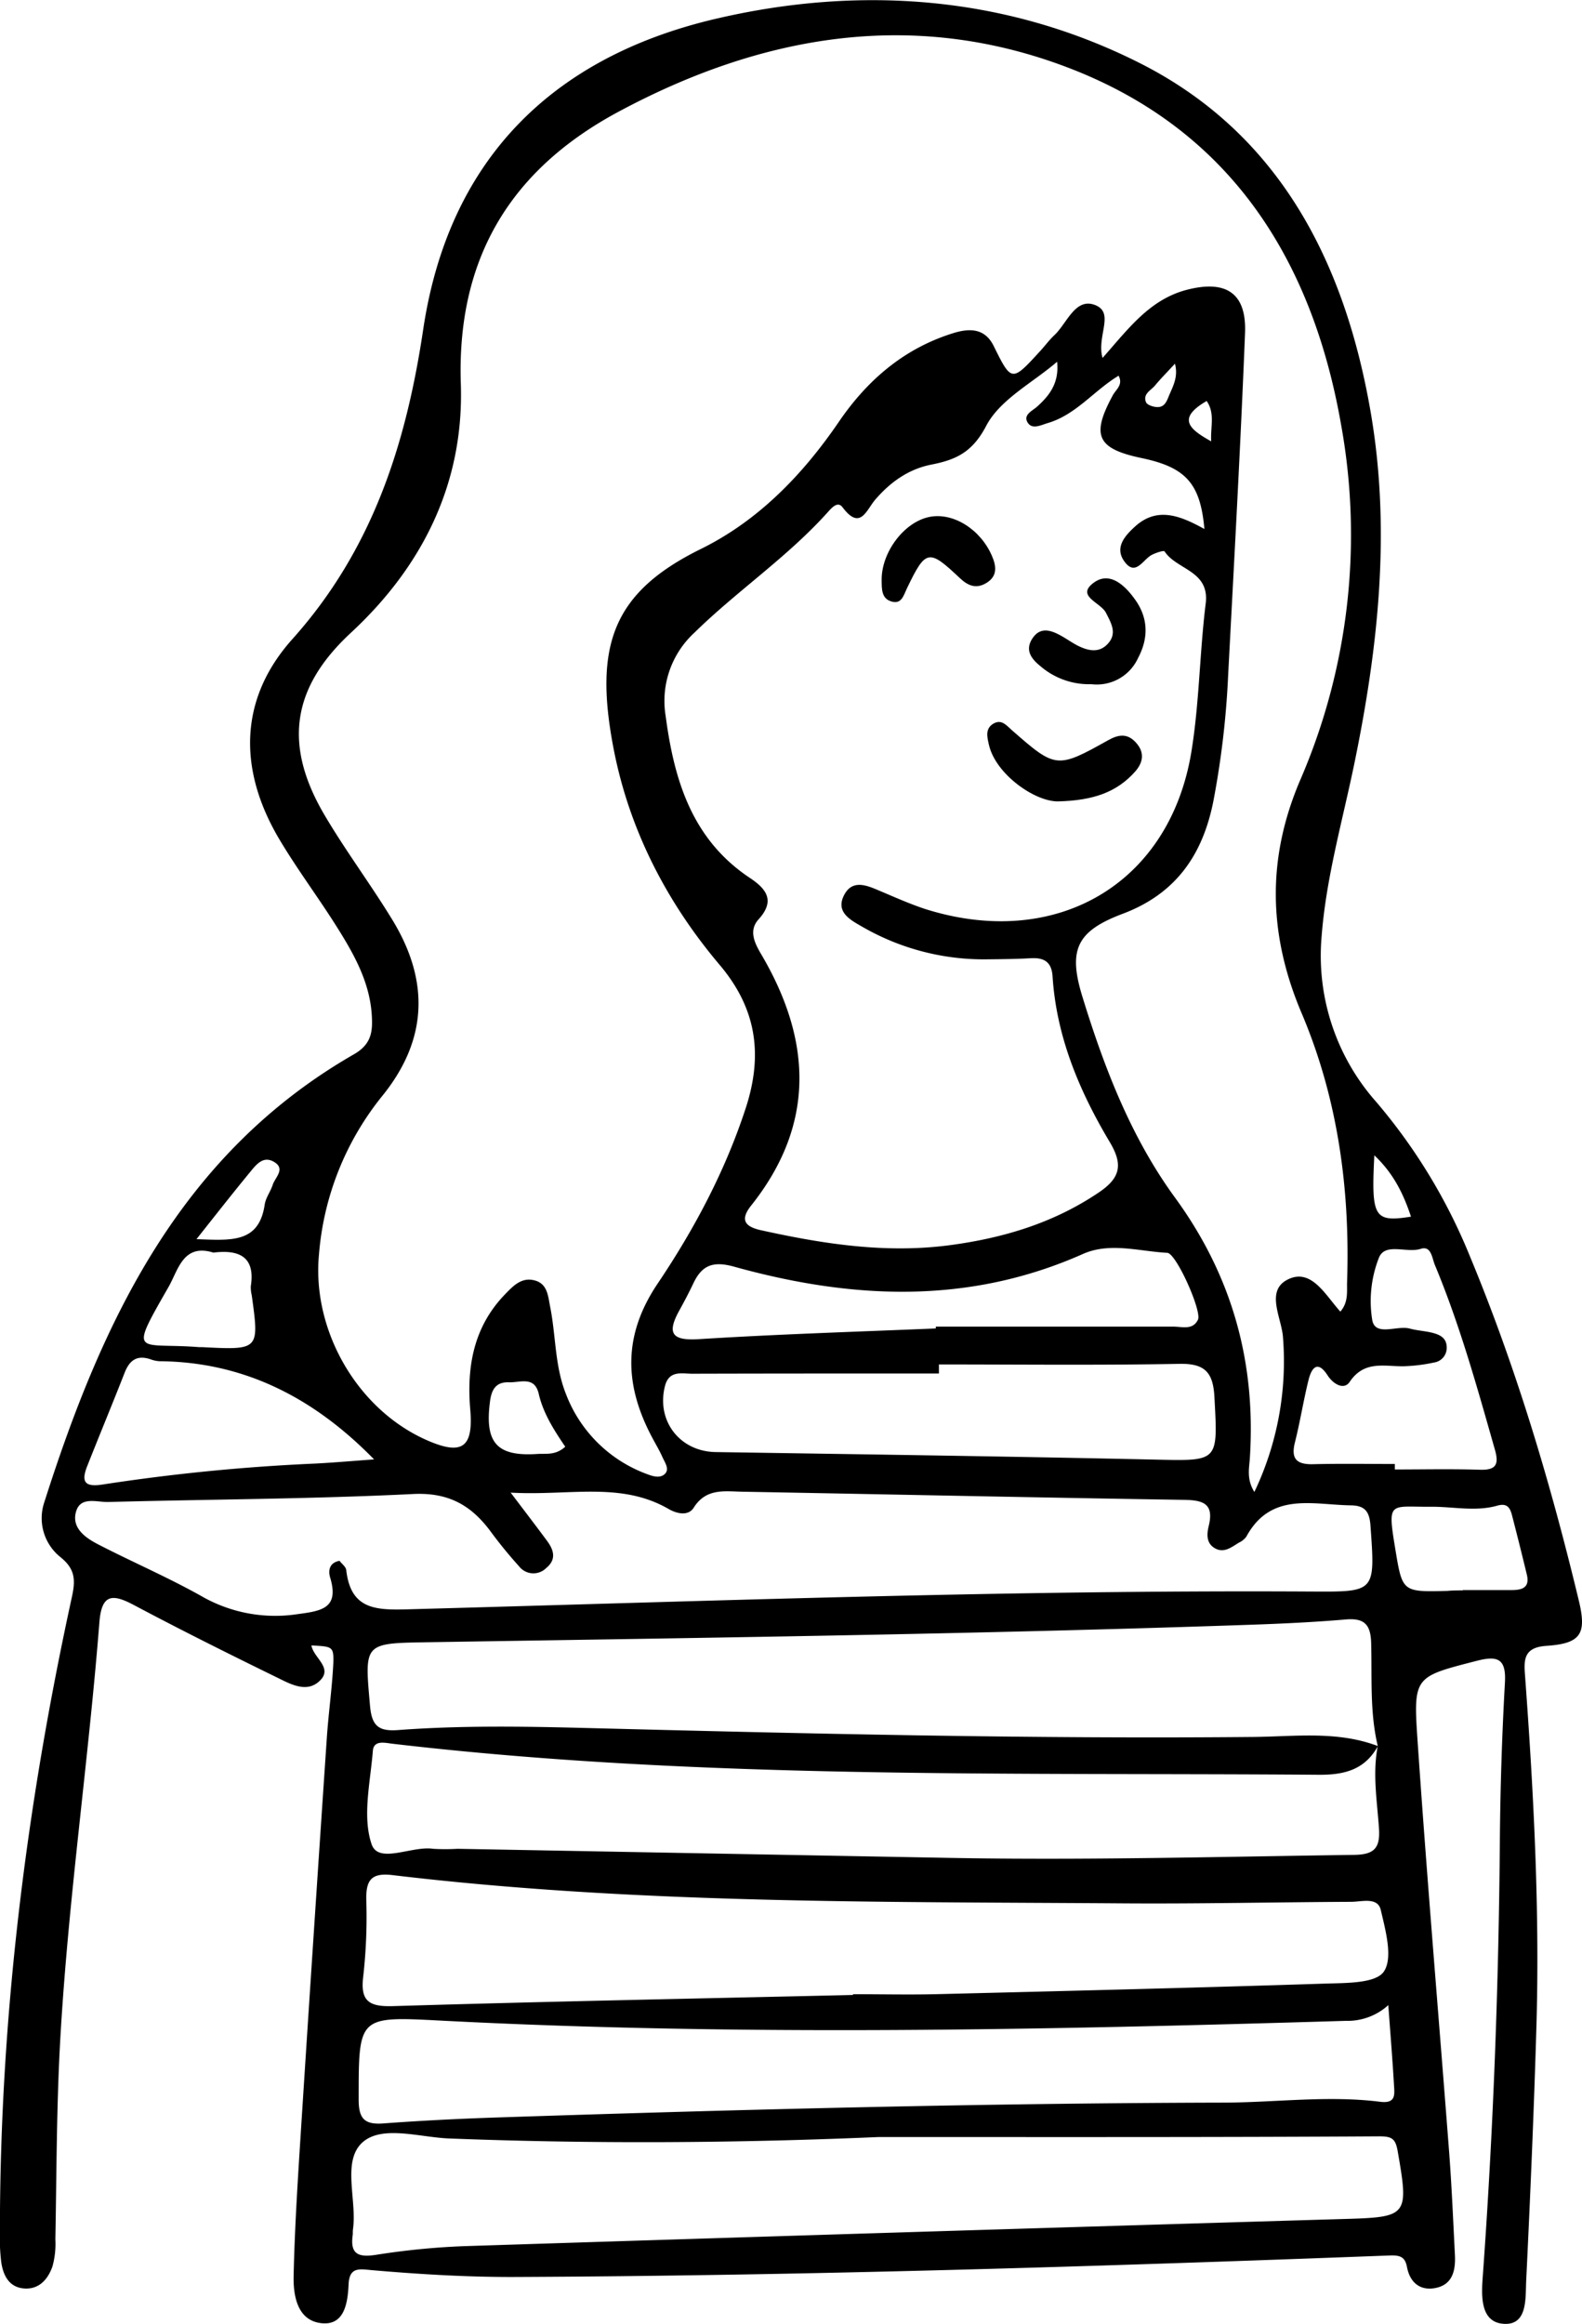 <svg xmlns="http://www.w3.org/2000/svg" viewBox="0 0 349.2 512.89"><title>ottaviacapozzi</title><g id="Livello_2" data-name="Livello 2"><g id="Livello_1-2" data-name="Livello 1"><g id="_3SNBlG.tif" data-name="3SNBlG.tif"><path d="M68.74,363.15c.45,2.69,4.67,4.86,2,7.64-2.82,2.95-6.42,1-9.35-.45-10.69-5.22-21.33-10.53-31.84-16.11-4.75-2.52-7.11-2.46-7.61,3.79-2.41,30.63-6.86,61.05-8.62,91.76-.85,14.82-.82,29.61-1.1,44.42a18.67,18.67,0,0,1-.64,6c-1,2.85-3,5.22-6.49,4.84-3.17-.36-4.38-2.94-4.81-5.73a44.18,44.18,0,0,1-.3-6.72c0-47.35,5.81-94,15.91-140.23.81-3.73.66-6.09-2.48-8.65a11,11,0,0,1-3.61-12.23c12.71-39.88,29.92-76.73,68.31-98.79,3.32-1.91,4.11-4.21,4-7.59-.17-7.78-3.8-14.24-7.75-20.52-4.06-6.46-8.66-12.59-12.57-19.13-9.2-15.35-9.19-31.07,2.75-44.4,17.63-19.69,25.08-42.9,28.87-68.31,5.57-37.35,28.33-60,64.24-68.51,32.06-7.57,64.4-5.2,93.91,9.68,31,15.63,45.42,44.24,51.06,77.45,4.38,25.83,1.61,51.47-3.64,77-2.62,12.75-6.27,25.32-7.26,38.36a48.64,48.64,0,0,0,12.11,36.53A124.6,124.6,0,0,1,324.35,277c10.29,24.72,17.91,50.3,24.16,76.3,1.76,7.33.43,9.43-7.19,9.94-5.24.35-4.93,3.37-4.67,6.88,1.89,25.77,3.25,51.56,2.48,77.41-.55,18.63-1.35,37.25-2.25,55.87-.18,3.81.34,9.77-4.9,9.47s-5-6.12-4.69-10.35c2.32-32,3.52-64.09,3.78-96.2q.14-17.5,1.12-35c.3-5.32-1.68-5.95-6.24-4.77-13.56,3.49-14,3.41-13.09,17,2.07,30.42,4.66,60.82,7,91.23.58,7.61.9,15.24,1.29,22.87.17,3.37-.47,6.59-4.34,7.32-3.36.63-5.58-1.21-6.24-4.63-.41-2.17-1.43-2.64-3.73-2.56-64.59,2.44-129.2,4.48-193.85,4.75-10.34,0-20.63-.62-30.92-1.51-2.62-.23-4.94-.8-5.12,3.09-.19,4.14-.9,9.26-6.13,8.6s-6.14-6.12-6-10.68c.22-9.64.81-19.29,1.42-28.92q2.86-44.7,5.89-89.38c.37-5.59,1.18-11.16,1.45-16.75C73.67,363.4,73.39,363.38,68.74,363.15Zm235.41,22.21c-2.85,5.16-7.29,6.37-13,6.33-68.21-.52-136.49,1.1-204.45-6.84-1.73-.2-4.2-.89-4.4,1.57-.55,6.92-2.36,14.47-.27,20.61,1.52,4.44,8.86.3,13.56,1a46,46,0,0,0,5.38,0l108.39,2c29.86.56,59.7-.25,89.55-.66,4.5-.06,5.78-1.55,5.47-5.94-.42-6-1.44-12.05-.26-18.09-1.79-7.49-1.25-15.15-1.46-22.74-.11-4.15-1.58-5.54-5.66-5.18-6.93.59-13.88.92-20.83,1.16-60.77,2.1-121.57,2.89-182.36,3.87-13.57.22-13.35.32-12.13,14.07.4,4.51,2,5.62,6.24,5.3,13.43-1,26.9-.82,40.36-.48,49.57,1.27,99.14,2.47,148.73,2C286.13,383.22,295.34,382,304.15,385.36ZM243.37,79c5.69-6.43,10.34-12.82,18.45-15,8.76-2.31,13.37.61,13,9.54-1,25.12-2.4,50.22-3.72,75.33a194.59,194.59,0,0,1-3.28,28c-2.35,11.8-8.27,20.39-20,24.8-10.11,3.81-12.09,7.88-8.93,18.2,4.82,15.7,10.73,31.1,20.47,44.44,12.63,17.31,17.9,36.37,16.52,57.55-.14,2.16-.76,4.58,1,7.42a67,67,0,0,0,6.32-34.1c-.28-4.36-4.05-10.43,1.23-12.88,5.12-2.39,8.19,3.63,11.43,7.17,1.84-2.12,1.41-4.47,1.49-6.64.67-20.43-2.05-40.41-10.05-59.25-7.35-17.32-7.71-34.11-.29-51.44a136.24,136.24,0,0,0,9-78.48c-6.42-36.61-24.65-65.26-60.54-78.84-34.28-13-67.7-7-99.24,10C112.74,37.53,100.79,57,101.72,84.72c.72,21.6-8.18,40-24.24,54.91-13.17,12.19-14.93,24.87-5.81,40.31,4.67,7.91,10.21,15.31,15,23.17,8.22,13.55,7.65,26.47-2.26,38.73a63.63,63.63,0,0,0-14,35c-1.6,16.7,8.39,34.21,23.79,41,7.76,3.42,10.32,1.71,9.6-6.74-.81-9.58.77-18.33,7.73-25.5,1.74-1.8,3.56-3.71,6.34-3.05,3,.7,3.09,3.46,3.57,5.87,1.27,6.36,1,12.95,3.45,19.15A30.31,30.31,0,0,0,143,325.4c1.26.48,2.84.89,3.82-.17s-.08-2.48-.59-3.63c-.64-1.44-1.45-2.79-2.19-4.18-6.21-11.58-6.66-22.56,1.11-34.11,8.13-12.07,15-25,19.54-39,3.67-11.47,2.39-21.63-5.83-31.35-11.72-13.86-20-29.89-23.44-47.83-4.37-22.78-.09-34.44,19.34-44,12.66-6.25,22.42-16.35,30.38-28,6.39-9.37,14.59-16.37,25.58-19.7,3.44-1,6.7-.94,8.61,2.91,3.95,8,4,8,10.27,1.14,1.06-1.15,2-2.44,3.14-3.51,2.8-2.63,4.61-8.36,9-6.64S242,74.19,243.37,79Zm-10,.81C228,84.45,220.75,88.13,217.68,94s-6.73,7.49-12.16,8.55c-5,1-9,3.86-12.32,7.72-2,2.32-3.29,6.91-7.22,1.69-1.09-1.46-2.44.17-3.29,1.11-8.89,9.9-20,17.33-29.46,26.61a20.45,20.45,0,0,0-6.3,18.32c1.87,14.17,5.81,27.25,18.58,35.75,3.61,2.4,5.69,5,1.94,9.14-2.16,2.38-1,5,.41,7.44,11.29,19,12.31,37.68-2.06,55.74-2.52,3.17-1.36,4.66,2.17,5.44,13.86,3.06,27.74,5.21,42,3.26,11.73-1.6,22.7-4.91,32.64-11.64,4.74-3.22,5.29-6.14,2.36-11.06-6.71-11.25-11.77-23.22-12.63-36.54-.21-3.27-1.88-4.21-4.83-4.05-3.13.18-6.28.21-9.42.24a53.57,53.57,0,0,1-27.68-7.14c-2.7-1.55-6.14-3.3-4-7.2,1.86-3.34,5-1.95,7.75-.78,3.3,1.39,6.59,2.87,10,4,28.89,9.16,54-5.44,58.81-34.64,1.77-10.81,1.82-21.89,3.17-32.79.89-7.26-6.43-7.39-9.09-11.49-.17-.25-2.07.35-3,.89-1.88,1.14-3.49,4.68-5.9,1.29-2.12-3,.07-5.53,2.3-7.57,5-4.64,10.21-2.39,15.4.46-.89-10.08-4.12-13.61-13.85-15.65-9.89-2.08-11.19-5-6.34-13.91.66-1.22,2.31-2.26,1.25-4.27-5.44,3.28-9.39,8.61-15.63,10.45-1.51.45-3.36,1.44-4.37,0-1.21-1.77.9-2.65,2-3.61C231.7,87.24,233.82,84.5,233.34,79.83ZM112.72,329.42c3.55,4.69,5.84,7.67,8.07,10.7,1.47,2,2.06,4.07-.21,5.93a4,4,0,0,1-6-.36,99.49,99.49,0,0,1-6.37-7.81c-4.28-5.72-9.26-8.54-17.06-8.15-22.39,1.11-44.84,1.16-67.27,1.76-2.48.06-6.08-1.3-7.08,2.08-1.07,3.61,2,5.78,4.78,7.23,7.57,3.91,15.43,7.28,22.84,11.44a32.64,32.64,0,0,0,21.26,4c5.33-.71,9.26-1.28,7.18-8.13-.39-1.29-.31-3.2,2.08-3.64.5.66,1.41,1.31,1.49,2.06,1,8.78,6.61,8.84,13.81,8.64,66.38-1.81,132.74-4.3,199.16-3.92,14.26.08,14.16.2,13.11-14.53-.22-3.1-1.2-4.45-4.35-4.49-8.43-.12-17.64-3.05-23.06,6.92a4.18,4.18,0,0,1-1.55,1.27c-1.7,1-3.41,2.52-5.53,1.19-1.84-1.16-1.61-3.21-1.2-4.89,1.17-4.84-1.22-5.63-5.37-5.7-32.53-.51-65.05-1.21-97.58-1.8-3.92-.07-8-.83-10.74,3.52-1.19,1.9-3.71,1.36-5.55.29C137,326.93,125.73,330.16,112.72,329.42Zm75.56,110.87v-.17c6.05,0,12.11.13,18.16,0,28.69-.71,57.39-1.41,86.07-2.34,4.52-.15,11.12,0,12.94-2.64,2.07-3,.39-9.08-.66-13.59-.68-2.94-4.18-1.83-6.51-1.82-16.82.08-33.64.46-50.45.34-53.8-.38-107.65.16-161.22-6.24-4.7-.56-5.84,1.17-5.76,5.46a117.68,117.68,0,0,1-.66,16.8c-.7,5.53,1.18,6.82,6.54,6.66C120.57,441.73,154.43,441.07,188.28,440.29ZM194,471.64c-31.62,1.36-63.25,1.54-94.86.32-6.45-.25-14.64-2.95-19,.75-4.79,4.12-1.3,12.73-2.23,19.32-.07.44,0,.9-.07,1.34-.56,4.15,1.29,4.85,5.1,4.28a163.83,163.83,0,0,1,19.39-1.92q97.16-3.12,194.34-6c14.08-.41,14.34-.64,11.85-14.94-.49-2.84-1.3-3.32-4.23-3.3C267.51,471.71,230.73,471.64,194,471.64Zm112.49-29.15A13.38,13.38,0,0,1,297.1,446c-66.64,2-133.29,3.41-199.93-.06-18.13-.94-18-.95-18,17.47,0,4.23,1.34,5.53,5.44,5.23,8.5-.63,17-1.05,25.55-1.33,53.16-1.75,106.34-3.13,159.54-3.26,11.65,0,23.3-1.65,34.93-.19,3.46.44,3.2-1.52,3.08-3.53C307.39,454.74,306.93,449.19,306.44,442.49ZM207.25,301.13v2c-18.16,0-36.32,0-54.47.05-2.24,0-5.09-.83-6,2.72-1.95,7.67,3.26,14.44,11.18,14.57,32.3.5,64.59.95,96.88,1.66,14.22.31,14,.59,13.22-13.85-.29-5.35-2.07-7.38-7.66-7.28C242.69,301.33,225,301.13,207.25,301.13Zm-.69-7.94v-.4c17.5,0,35,0,52.49,0,1.87,0,4.25.83,5.38-1.54.9-1.87-4.78-14.64-6.77-14.75-6.21-.33-12.69-2.39-18.62.25-25.33,11.26-51.07,10-76.94,2.82-4.75-1.33-7.18-.33-9.09,3.74-.95,2-2,4-3.11,6-2.65,4.85-1.71,6.6,4.22,6.25C171.58,294.46,189.07,293.92,206.56,293.19ZM307.89,323.1v1.21c6.26,0,12.53-.14,18.79.06,3.54.11,4.22-1.16,3.31-4.37-3.92-13.78-7.74-27.58-13.27-40.83-.62-1.49-.79-4.31-3.12-3.55-3.14,1-7.89-1.47-9.24,2a26.1,26.1,0,0,0-1.45,13.77c.72,3.63,5.45,1.06,8.29,1.83,1.71.47,3.53.52,5.25,1s2.89,1.29,2.89,3.2a3.26,3.26,0,0,1-2.81,3.29,36.88,36.88,0,0,1-5.94.79c-4.44.3-9.25-1.62-12.67,3.48-1.23,1.83-3.56.59-4.88-1.44-2.27-3.51-3.57-1.54-4.21,1.05-1.13,4.56-1.85,9.21-3,13.76-.91,3.62.38,4.87,3.94,4.8C295.81,323,301.85,323.1,307.89,323.1Zm-225.31-1c-13.28-13.6-28.67-21.52-47.37-21.68a6.75,6.75,0,0,1-2-.43c-3-1-4.63.23-5.71,3-2.7,6.89-5.54,13.73-8.26,20.61-1.45,3.68-.33,4.65,3.63,4A432.94,432.94,0,0,1,69.76,323C74.19,322.76,78.6,322.37,82.58,322.09Zm240.3,29v-.17h10.73c2.29,0,4.13-.47,3.41-3.43q-1.57-6.51-3.25-13c-.42-1.63-1-2.84-3.24-2.21-4.84,1.38-9.78.21-14.67.25-9,.08-9.65-1.45-7.94,8.92,1.64,9.89,1.43,9.92,11.61,9.65C320.65,351,321.77,351,322.88,351ZM47.1,276.45c-6.67-2.07-7.74,3.8-9.88,7.55-9,15.7-6.95,12.24,6.68,13.31l.67,0c12.67.65,12.67.65,11-11.43a7.62,7.62,0,0,1-.21-2C56.39,277.35,52.78,275.75,47.1,276.45Zm77.67,42.84c-2.41-3.56-4.84-7.29-5.85-11.66-.93-4-4.08-2.47-6.56-2.56-2.8-.1-3.82,1.48-4.18,4.09-1.25,9.22,1.42,12.33,10.43,11.73C120.52,320.76,122.62,321.25,124.77,319.29Zm-81.4-45.81c7.78.29,13.79.88,15.06-7.63.22-1.5,1.28-2.86,1.76-4.34.54-1.7,3-3.61.15-5.16-2.27-1.25-3.8.69-5.05,2.22C51.6,263.05,48,267.63,43.37,273.48Zm268.07-5c-1.66-5-3.86-9.52-8.08-13.5C302.66,268.73,303.3,269.79,311.44,268.52ZM259.35,80.27c-1.75,1.89-3.14,3.29-4.39,4.8-.9,1.09-2.75,1.86-2,3.69.24.58,1.43,1,2.23,1.06,2,.23,2.4-1.48,3-2.86C259.05,85,260.07,83,259.35,80.27Zm8,17.12c-.18-3.26.89-6.15-1-8.89C259.66,92.38,262.56,94.73,267.32,97.39Z"/><path d="M233.49,176.87c-5.2,0-13.73-6.06-15.2-12.48-.4-1.74-.9-3.67,1.11-4.75,1.75-.94,2.81.52,4,1.55,9.64,8.45,9.9,8.5,21.26,2.15,2.23-1.24,4.15-1.52,6,.46,2.07,2.22,1.72,4.46-.15,6.55C246.53,174.78,241.44,176.68,233.49,176.87Z"/><path d="M240.91,151a16.44,16.44,0,0,1-11.2-3.93c-2.05-1.65-3.59-3.6-1.75-6.27,1.63-2.38,3.83-1.79,5.94-.66,1.38.73,2.66,1.67,4,2.36,2.32,1.15,4.77,1.72,6.73-.53s.66-4.43-.51-6.73-6.66-3.65-2.76-6.59c3.67-2.77,7.14.73,9.35,3.9,2.75,4,2.81,8.32.5,12.67A10,10,0,0,1,240.91,151Z"/><path d="M194.61,128.09c-.09-6.18,4.95-12.88,10.53-14,5.25-1.06,11.27,2.72,13.8,8.56,1,2.28,1.25,4.44-1.08,5.93s-4.16.73-6-1c-6.86-6.49-7.51-6.36-11.63,2.19-.78,1.61-1.21,3.75-3.61,2.93C194.54,132,194.64,129.9,194.61,128.09Z"/></g></g></g></svg>